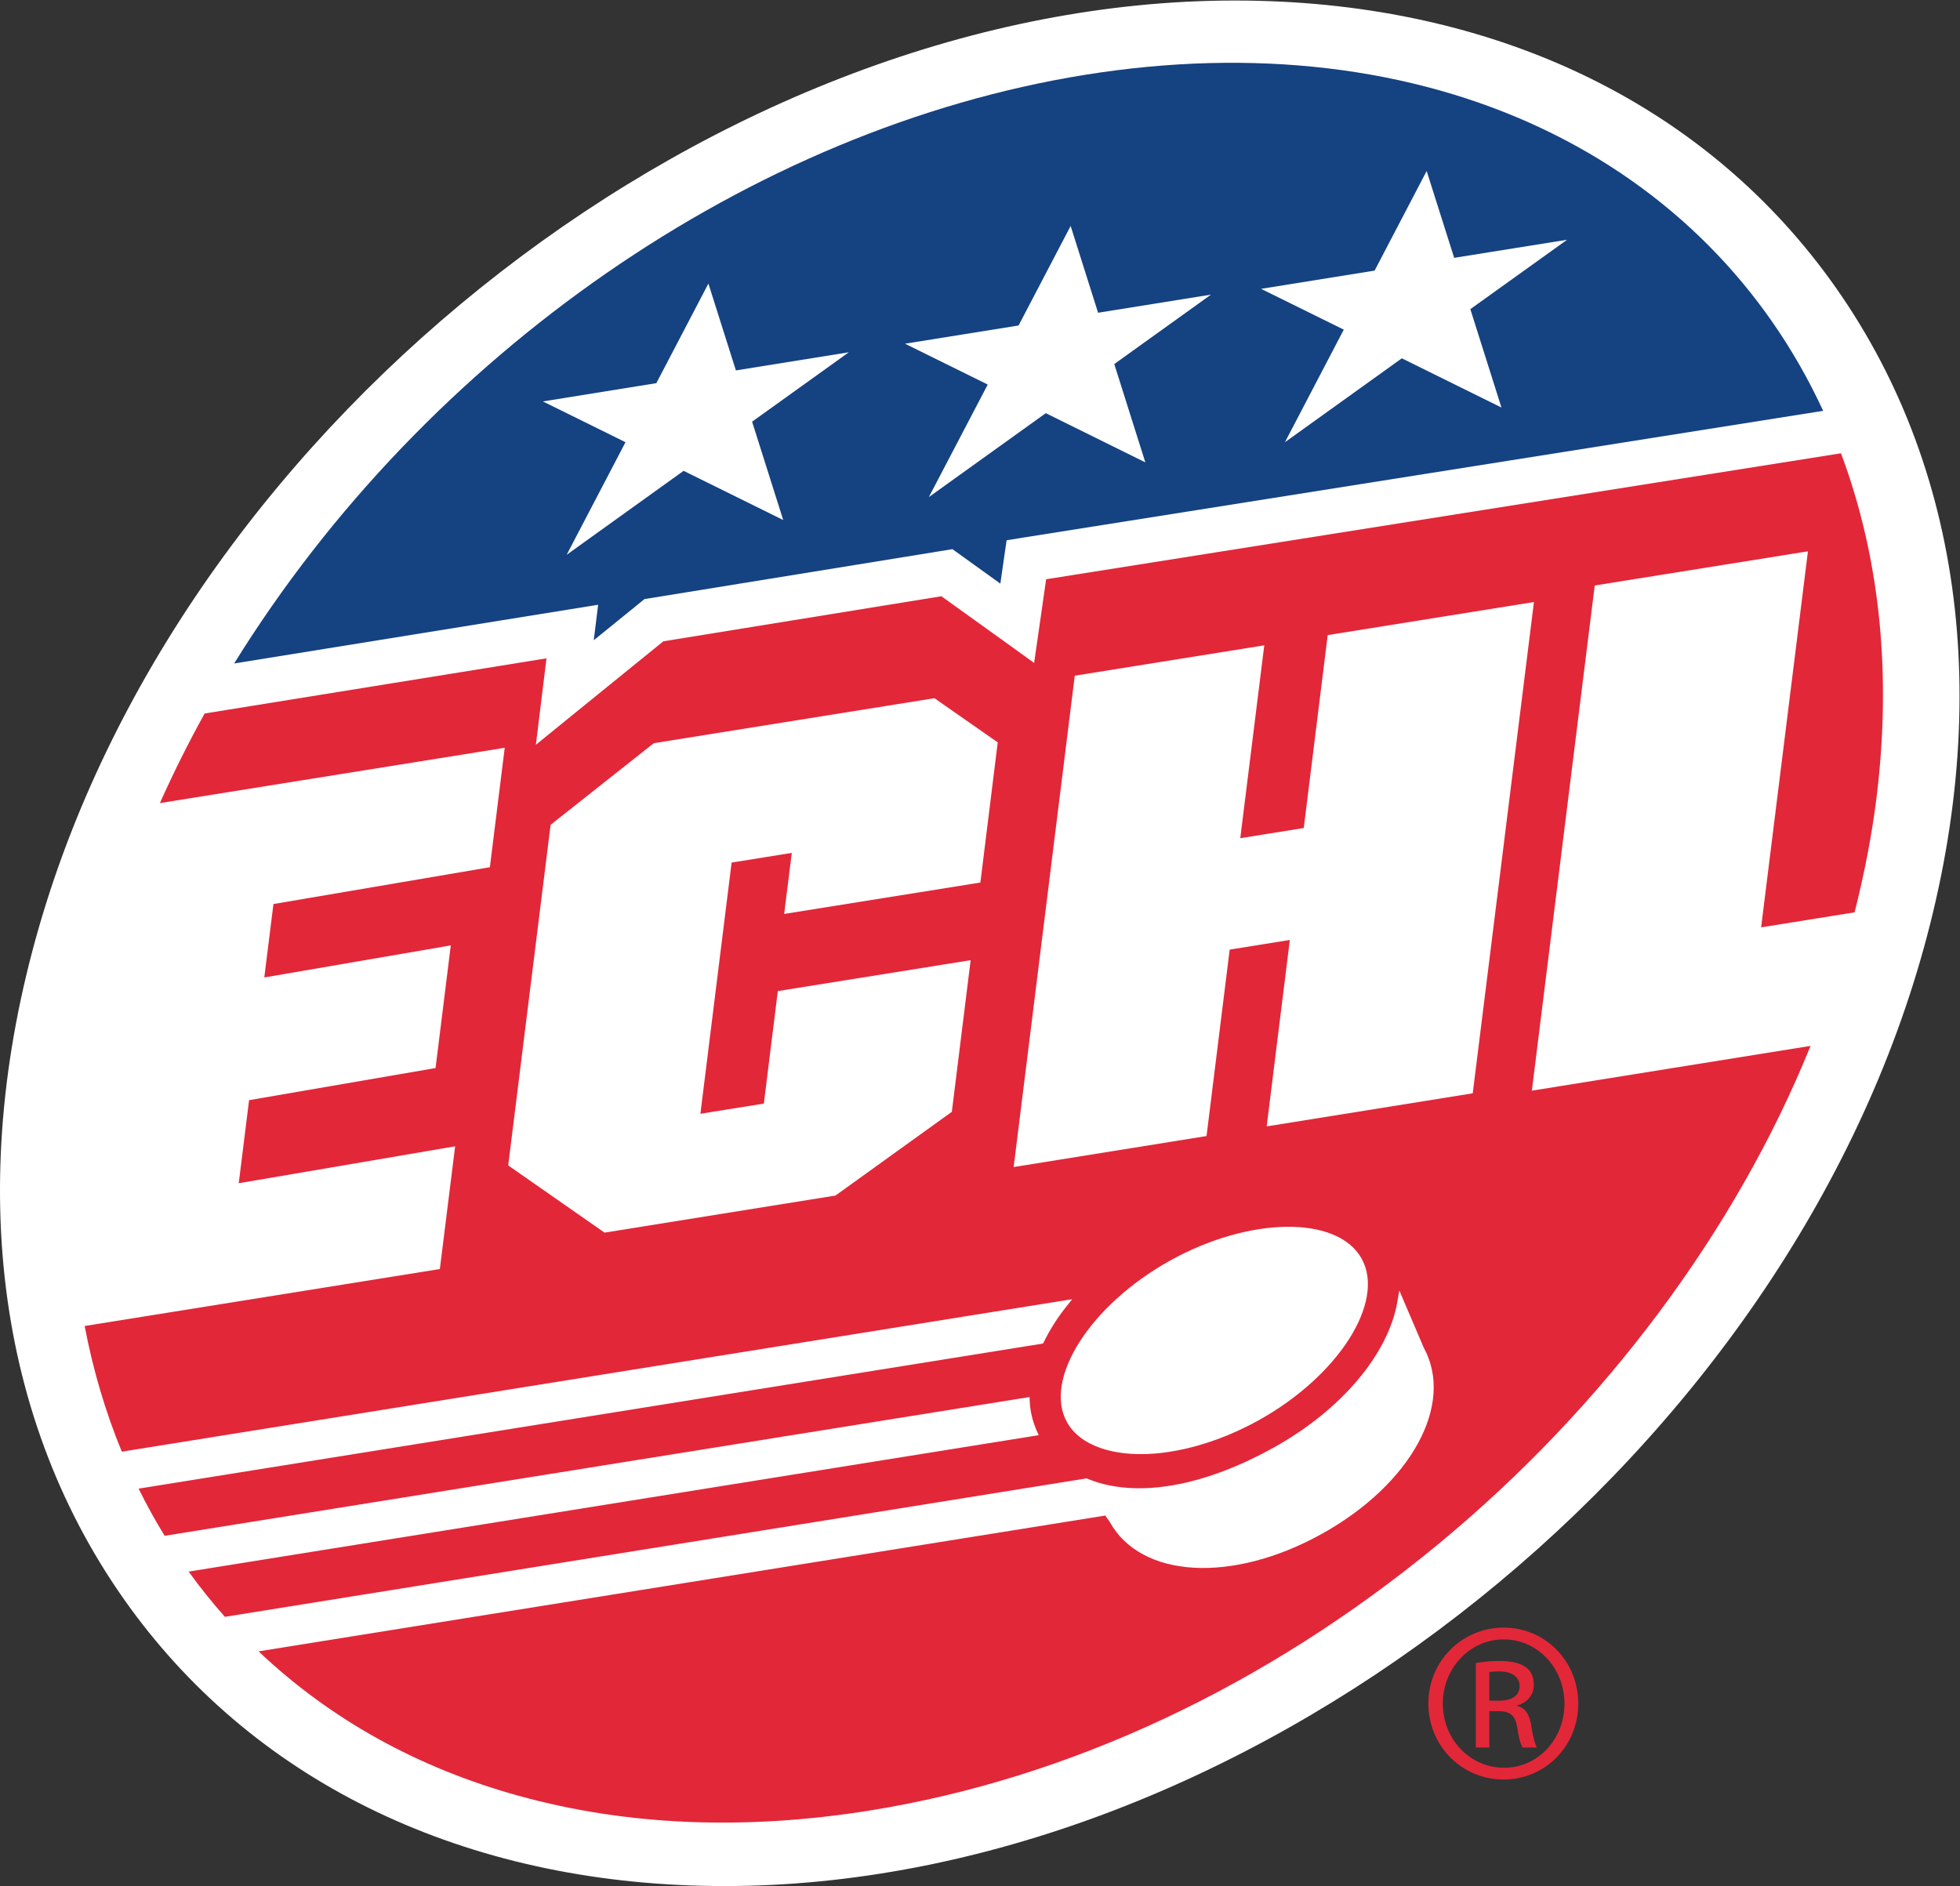 <?xml version="1.0" encoding="UTF-8" standalone="no"?>
<svg
   xmlns:dc="http://purl.org/dc/elements/1.1/"
   xmlns:cc="http://creativecommons.org/ns#"
   xmlns:rdf="http://www.w3.org/1999/02/22-rdf-syntax-ns#"
   xmlns:svg="http://www.w3.org/2000/svg"
   xmlns="http://www.w3.org/2000/svg"
   viewBox="0 0 275.053 264.72"
   height="264.72"
   width="275.053"
   xml:space="preserve"
   id="svg2"
   version="1.1"><rect x="0" y="0" width="275.053" height="264.72" fill="#333333" stroke="none"/><defs
     id="defs6" /><g
     transform="matrix(1.333,0,0,-1.333,0,264.72)"
     id="g10"><g
       transform="scale(0.1)"
       id="g12"><path
         id="path14"
         style="fill:#e22739;fill-opacity:1;fill-rule:nonzero;stroke:none"
         d="m 1567.89,195.16 10.3,0.012 c 11.7,-0.012 21.62,4.258 21.62,15.25 -0.01,7.808 -5.66,15.609 -21.62,15.617 -4.63,0 -7.79,-0.367 -10.29,-0.707 z m 0,-49.289 -14.18,0.008 v 89.012 c 7.44,1.07 14.53,2.14 25.19,2.14 13.47,0 22.34,-2.851 27.67,-6.742 5.31,-3.91 8.15,-9.93 8.15,-18.449 -0.01,-11.692 -7.82,-18.781 -17.4,-21.641 l 0.01,-0.699 c 7.82,-1.418 13.13,-8.512 14.91,-21.641 2.12,-13.82 4.25,-19.14 5.68,-21.98 h -14.91 c -2.14,2.84 -4.25,10.98 -6.04,22.691 -2.1,11.36 -7.78,15.602 -19.15,15.602 l -9.92,0.008 z m 14.9,113.848 c -35.1,0 -63.84,-30.129 -63.84,-67.387 0.01,-37.941 28.74,-67.73 64.2,-67.723 35.46,-0.367 63.85,29.789 63.85,67.371 0,37.602 -28.38,67.739 -63.85,67.739 z m 0.36,12.41 c 43.64,0 78.37,-35.457 78.38,-79.797 0,-45.031 -34.74,-80.141 -78.74,-80.141 -43.62,0 -79.07,35.11 -79.07,80.141 -0.01,44.348 35.44,79.809 79.08,79.797 h 0.35" /><path
         id="path16"
         style="fill:#ffffff;fill-opacity:1;fill-rule:nonzero;stroke:none"
         d="M 1919.82,1700.74 C 1781.88,1884.26 1561.8,1985.35 1300.06,1985.35 761.738,1985.35 197.129,1548.26 41.406,1011.04 -38.301,736.012 -2.168,478.031 143.164,284.59 281.055,101.07 501.152,0 762.93,0 c 538.3,0 1102.89,437.07 1258.59,974.332 79.71,274.988 43.6,532.958 -101.7,726.408" /><path
         id="path18"
         style="fill:#154281;fill-opacity:1;fill-rule:nonzero;stroke:none"
         d="m 677.695,1354.49 0.743,0.61 0.937,0.13 5.254,0.86 308.516,50.02 8.145,1.31 1.42,0.26 1.18,-0.88 6.72,-4.81 42.53,-30.62 4.09,28.47 2.11,14.61 0.37,2.58 2.54,0.39 14.55,2.37 842.56,133.53 c -60.73,131.39 -162.74,234.1 -295.59,297.07 -138.2,65.49 -304.59,85.12 -481.17,56.78 -351.428,-56.43 -693.967,-293.71 -896.096,-619.85 l 352.266,56.82 26.308,4.24 4.649,0.74 -0.606,-4.65 -3.262,-26.44 -0.781,-6.27 c 14.57,11.81 48.516,39.37 48.496,39.35 l 4.121,3.38" /><path
         id="path20"
         style="fill:#e22739;fill-opacity:1;fill-rule:nonzero;stroke:none"
         d="m 168.32,1140.29 358.379,57.48 4.629,0.78 -0.547,-4.68 -14.746,-118.5 -0.312,-2.58 -2.578,-0.45 -225.274,-38.34 -9.629,-77.301 191.641,32.949 4.687,0.801 -0.586,-4.707 -15.117,-121.844 -0.312,-2.566 -2.578,-0.453 -193.75,-33.379 -10.879,-87.461 223.125,38.063 4.687,0.769 -0.586,-4.672 -15.176,-121.879 -0.332,-2.601 -2.578,-0.438 -371.347,-59.57 c 8.73,-46.02 21.875,-90.492 39.121,-132.313 l 991.528,159.102 9,1.43 -5.66,-7.11 c -9.61,-11.968 -17.76,-24.75 -24.2,-37.949 l -0.84,-1.621 -1.78,-0.289 -950.392,-152.492 c 8.301,-16.789 17.48,-33.489 27.441,-49.66 l 906.581,145.472 3.93,0.617 0.17,-3.957 c 0.47,-10.98 3.03,-21.722 7.62,-32.019 l 1.88,-4.184 -4.52,-0.699 -890.407,-142.91 c 11.953,-16.52 24.707,-32.559 38.164,-47.641 l 906.233,145.633 0.95,0.141 0.94,-0.364 c 4.73,-1.949 8.79,-3.367 12.81,-4.507 49.46,-14.141 114.56,-0.86 183.34,37.41 70.73,39.269 120.57,98.14 130.08,153.59 l 2.01,11.8 4.69,-11 21.06,-49.281 -0.18,0.301 c 33.09,-59.629 -12.97,-144.051 -107.15,-196.371 -94.22,-52.328 -190.23,-46.86 -223.18,12.461 l -4.73,6.847 -891.443,-143 C 347.715,175.582 439.961,124.262 546.777,94.84 660.098,63.59 784.18,58.469 915.703,79.551 1125.98,113.32 1333.11,210.449 1514.69,360.449 c 174.1,143.832 312.79,329.801 391.38,524.199 l -288.77,-46.41 -4.62,-0.738 0.58,4.691 65.29,524.629 0.34,2.57 2.61,0.45 217.21,34.81 4.61,0.74 -0.57,-4.65 -48.71,-391.27 98.4,15.78 c 10.49,41.45 18.3,82.15 23.11,120.94 16.11,131.08 3.45,252.97 -37.42,362.42 l -836.8,-132.63 -7.11,-49.65 -4.71,-32.68 -0.82,-5.78 -4.71,3.42 -26.75,19.26 -66.175,47.54 -292.715,-47.45 -88.906,-72.12 -38.496,-31.31 -6.797,-5.49 1.074,8.65 6.035,49.3 4.082,33.04 -359.902,-58.08 c -17.207,-31.02 -32.969,-62.7 -47.11,-94.34" /><path
         id="path22"
         style="fill:#ffffff;fill-opacity:1;fill-rule:nonzero;stroke:none"
         d="m 1123.34,488.34 c 9.39,-16.899 27.11,-24.918 40.31,-28.711 43.17,-12.367 105.04,-0.527 161.51,30.863 83.96,46.699 133.57,124.629 108.32,170.168 -25.34,45.551 -117.76,44.551 -201.82,-2.148 -84,-46.77 -133.63,-124.723 -108.32,-170.172" /><path
         id="path24"
         style="fill:#ffffff;fill-opacity:1;fill-rule:nonzero;stroke:none"
         d="m 1050.37,1204.22 -66.64,46.52 -295.468,-47.38 -108.614,-85.92 -44.628,-358.651 101.425,-70.758 243.067,39.02 122.538,88.179 19.81,159.668 -203.032,-32.558 -14.355,-115.84 -0.332,-2.629 -2.578,-0.41 -59.59,-9.563 -4.629,-0.757 0.586,4.668 31.953,257.251 0.332,2.62 2.617,0.41 56.094,9.02 4.648,0.72 -0.605,-4.65 -7.422,-59.61 206.543,33.07 18.28,147.58" /><path
         id="path26"
         style="fill:#ffffff;fill-opacity:1;fill-rule:nonzero;stroke:none"
         d="m 1067.15,757.09 203.05,32.629 24.04,193.679 0.33,2.618 2.62,0.429 56.07,8.985 4.61,0.742 -0.57,-4.649 -23.78,-191.644 216.93,34.84 64.43,517.291 -217.13,-34.84 -24.86,-200.49 -0.33,-2.62 -2.62,-0.43 -59.61,-9.57 -4.63,-0.74 0.59,4.65 24.69,198.44 -199.5,-31.98 -64.33,-517.34" /><path
         id="path28"
         style="fill:#ffffff;fill-opacity:1;fill-rule:nonzero;stroke:none"
         d="m 774.727,1595.88 -28.946,91.44 -54.804,-104.86 -119.473,-19.24 86.992,-42.93 -61.933,-118.55 123.105,88.4 104.863,-51.8 -32.754,103.55 101.836,73.09 -118.886,-19.1" /><path
         id="path30"
         style="fill:#ffffff;fill-opacity:1;fill-rule:nonzero;stroke:none"
         d="m 1547.91,1660.37 101.86,73.07 -118.87,-19.03 -28.97,91.45 -54.8,-104.9 -119.53,-19.2 87.07,-42.95 -61.94,-118.54 123.05,88.34 104.88,-51.81 -32.75,103.57" /><path
         id="path32"
         style="fill:#ffffff;fill-opacity:1;fill-rule:nonzero;stroke:none"
         d="m 1156.02,1656.6 -28.89,91.39 -54.81,-104.81 -119.586,-19.18 87.106,-43 -61.988,-118.52 123.108,88.38 104.8,-51.8 -32.69,103.52 101.83,73.1 -118.88,-19.08" /></g></g></svg>